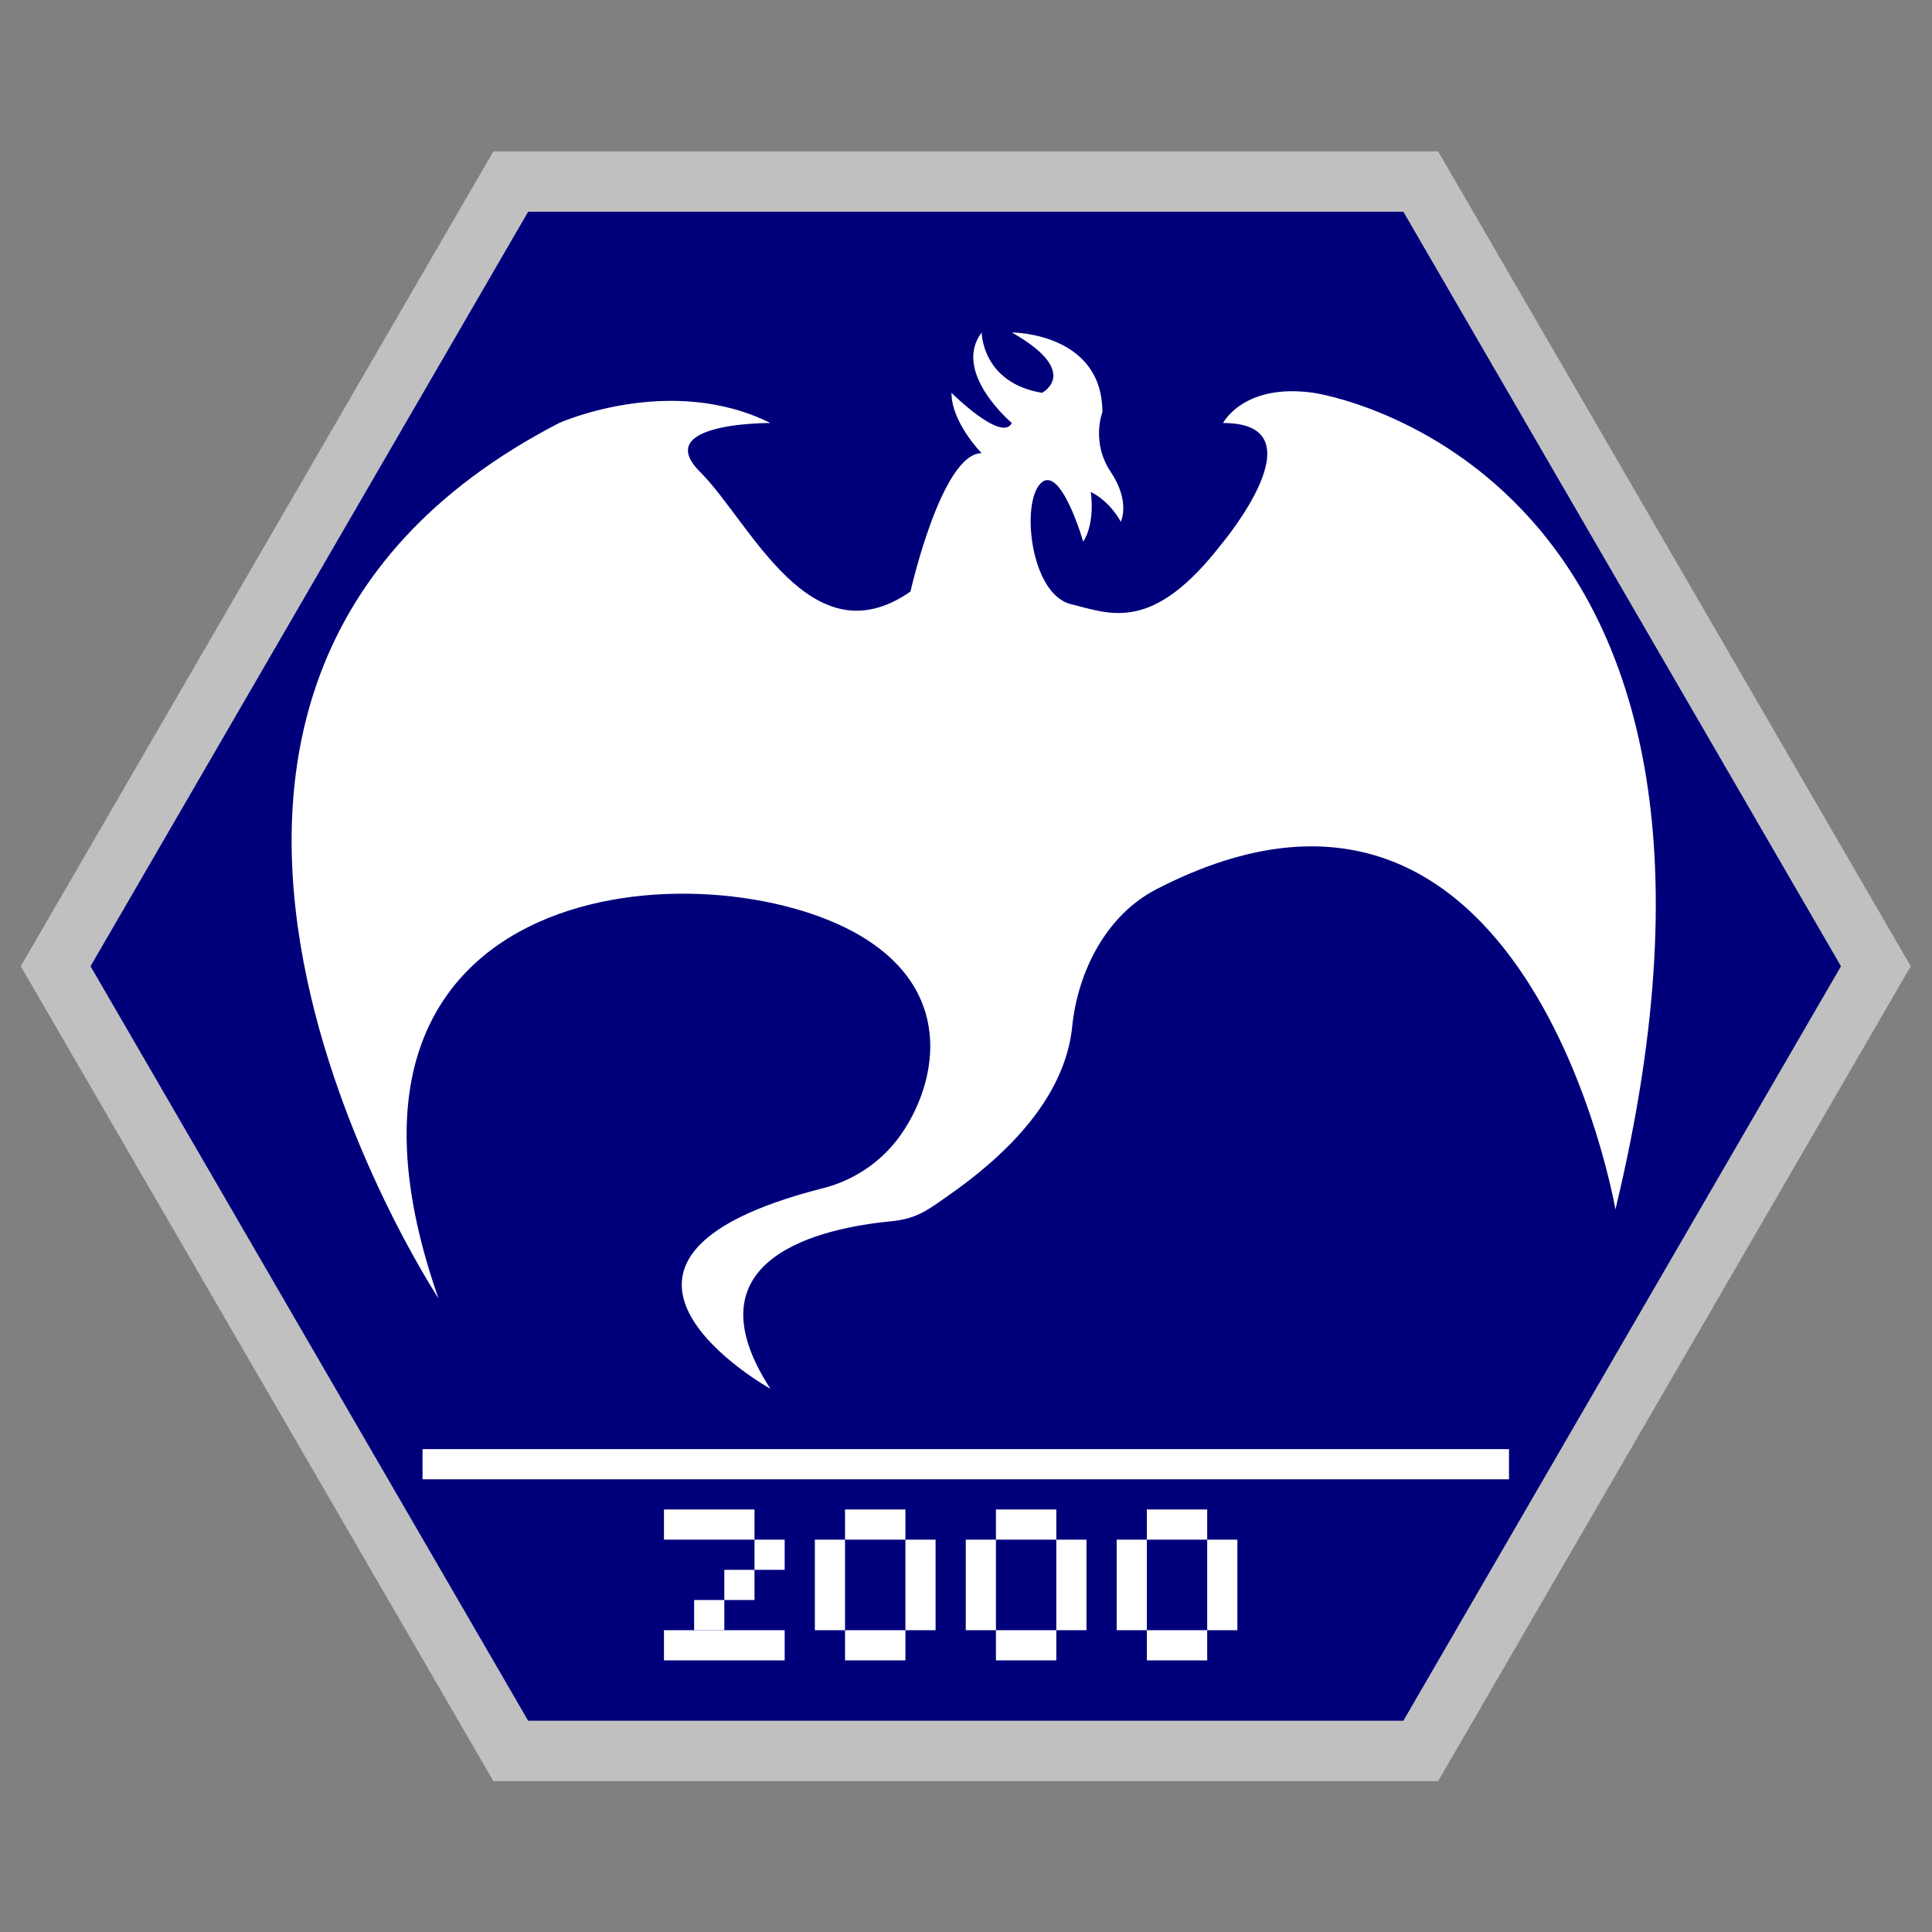 <?xml version="1.0" encoding="UTF-8" standalone="no"?>
<svg
   xmlns:dc="http://purl.org/dc/elements/1.1/"
   xmlns:cc="http://creativecommons.org/ns#"
   xmlns:rdf="http://www.w3.org/1999/02/22-rdf-syntax-ns#"
   xmlns:svg="http://www.w3.org/2000/svg"
   xmlns="http://www.w3.org/2000/svg"
   viewBox="0 0 341.333 341.333"
   height="256"
   width="256"
   xml:space="preserve"
   id="svg2"
   version="1.1"><rect x="0" y="0" width="341.333" height="341.333" fill="#808080" stroke="none"/><defs
     id="defs6"><clipPath
       id="clipPath18"
       clipPathUnits="userSpaceOnUse"><path
         id="path16"
         d="M 0,256 H 256 V 0 H 0 Z" /></clipPath><clipPath
       id="clipPath26"
       clipPathUnits="userSpaceOnUse"><path
         id="path24"
         d="M 2.752,236 H 253.248 V 20 H 2.752 Z" /></clipPath><clipPath
       id="clipPath46"
       clipPathUnits="userSpaceOnUse"><path
         id="path44"
         d="M 0,256 H 256 V 0 H 0 Z" /></clipPath></defs><g
     transform="matrix(1.333,0,0,-1.333,0,341.333)"
     id="g10"><g
       id="g12"><g
         clip-path="url(#clipPath18)"
         id="g14"><g
           id="g20"><g
             id="g22" /><g
             id="g34"><g
               style="opacity:0.5"
               id="g32"
               clip-path="url(#clipPath26)"><g
                 id="g30"
                 transform="translate(250.92,132.014)"><path
                   id="path28"
                   style="fill:#ffffff;fill-opacity:1;fill-rule:nonzero;stroke:none"
                   d="m 0,0 -58,100 -2.312,3.986 h -4.608 -116 -4.608 l -2.312,-3.986 -58,-100 -2.328,-4.014 2.328,-4.013 58,-100 2.312,-3.987 h 4.608 116 4.608 l 2.312,3.987 58,100 2.328,4.013 z" /></g></g></g></g></g></g><g
       transform="translate(186,228)"
       id="g36"><path
         id="path38"
         style="fill:#00007b;fill-opacity:1;fill-rule:nonzero;stroke:none"
         d="m 0,0 h -116 l -58,-100 58,-100 H 0 l 58,100 z" /></g><g
       id="g40"><g
         clip-path="url(#clipPath46)"
         id="g42"><g
           transform="translate(174.107,204)"
           id="g48"><path
             id="path50"
             style="fill:#ffffff;fill-opacity:1;fill-rule:nonzero;stroke:none"
             d="m 0,0 c 0,0 63.894,-9.17 40,-108.227 0,0 -11.688,67.827 -60.858,42.422 -6.589,-3.404 -10.4,-10.844 -11.142,-18.195 -0.641,-6.337 -4.61,-14.103 -16.204,-22.246 -2.86,-2.009 -4.311,-3.22 -7.796,-3.557 -9.114,-0.881 -27.316,-4.796 -16,-22.197 0,0 -30.601,17.036 6.975,26.58 4.066,1.033 7.647,3.433 10.114,6.811 4.681,6.408 7.897,18.856 -5.089,26.609 -19.912,11.887 -75.912,8.792 -56,-48 0,0 -53.026,80.34 16,116 0,0 14.726,6.604 28,0 0,0 -15.949,0.113 -9.312,-6.491 6.637,-6.603 14.602,-25.094 27.876,-15.849 0,0 4.126,18.34 9.436,18.34 0,0 -4,4.038 -4,8 0,0 6.672,-6.642 8,-4 0,0 -7.982,6.717 -4,12 0,0 0.035,-6.679 8,-8 0,0 5.292,2.717 -4,8 0,0 12,0 12,-10.566 0,0 -1.543,-3.962 1.112,-7.925 2.655,-3.962 1.327,-6.603 1.327,-6.603 0,0 -1.327,2.641 -3.982,3.962 0,0 0.664,-3.962 -0.995,-6.604 0,0 -2.987,10.378 -5.642,7.736 -2.655,-2.642 -1.327,-14.679 3.983,-16 5.309,-1.321 10.84,-3.887 20.021,8 0,0 13.449,16 0.176,16 0,0 2.708,5.321 12,4" /></g><path
           id="path52"
           style="fill:#ffffff;fill-opacity:1;fill-rule:nonzero;stroke:none"
           d="M 200,60 H 56 v 4 h 144 z" /><path
           id="path54"
           style="fill:#ffffff;fill-opacity:1;fill-rule:nonzero;stroke:none"
           d="M 100,52 H 88 v 4 h 12 z" /><path
           id="path56"
           style="fill:#ffffff;fill-opacity:1;fill-rule:nonzero;stroke:none"
           d="m 100,48 h 4 v 4 h -4 z" /><path
           id="path58"
           style="fill:#ffffff;fill-opacity:1;fill-rule:nonzero;stroke:none"
           d="m 96,44 h 4 v 4 h -4 z" /><path
           id="path60"
           style="fill:#ffffff;fill-opacity:1;fill-rule:nonzero;stroke:none"
           d="m 96,40 h -4 v 4 h 4 z" /><path
           id="path62"
           style="fill:#ffffff;fill-opacity:1;fill-rule:nonzero;stroke:none"
           d="M 104,36 H 88 v 4 h 16 z" /><path
           id="path64"
           style="fill:#ffffff;fill-opacity:1;fill-rule:nonzero;stroke:none"
           d="m 112,40 h -4 v 12 h 4 z" /><path
           id="path66"
           style="fill:#ffffff;fill-opacity:1;fill-rule:nonzero;stroke:none"
           d="m 124,40 h -4 v 12 h 4 z" /><path
           id="path68"
           style="fill:#ffffff;fill-opacity:1;fill-rule:nonzero;stroke:none"
           d="m 120,52 h -8 v 4 h 8 z" /><path
           id="path70"
           style="fill:#ffffff;fill-opacity:1;fill-rule:nonzero;stroke:none"
           d="m 120,36 h -8 v 4 h 8 z" /><path
           id="path72"
           style="fill:#ffffff;fill-opacity:1;fill-rule:nonzero;stroke:none"
           d="m 132,40 h -4 v 12 h 4 z" /><path
           id="path74"
           style="fill:#ffffff;fill-opacity:1;fill-rule:nonzero;stroke:none"
           d="m 144,40 h -4 v 12 h 4 z" /><path
           id="path76"
           style="fill:#ffffff;fill-opacity:1;fill-rule:nonzero;stroke:none"
           d="m 140,52 h -8 v 4 h 8 z" /><path
           id="path78"
           style="fill:#ffffff;fill-opacity:1;fill-rule:nonzero;stroke:none"
           d="m 140,36 h -8 v 4 h 8 z" /><path
           id="path80"
           style="fill:#ffffff;fill-opacity:1;fill-rule:nonzero;stroke:none"
           d="m 152,40 h -4 v 12 h 4 z" /><path
           id="path82"
           style="fill:#ffffff;fill-opacity:1;fill-rule:nonzero;stroke:none"
           d="m 160,36 h -8 v 4 h 8 z" /><path
           id="path84"
           style="fill:#ffffff;fill-opacity:1;fill-rule:nonzero;stroke:none"
           d="m 164,40 h -4 v 12 h 4 z" /><path
           id="path86"
           style="fill:#ffffff;fill-opacity:1;fill-rule:nonzero;stroke:none"
           d="m 160,52 h -8 v 4 h 8 z" /></g></g></g></svg>
